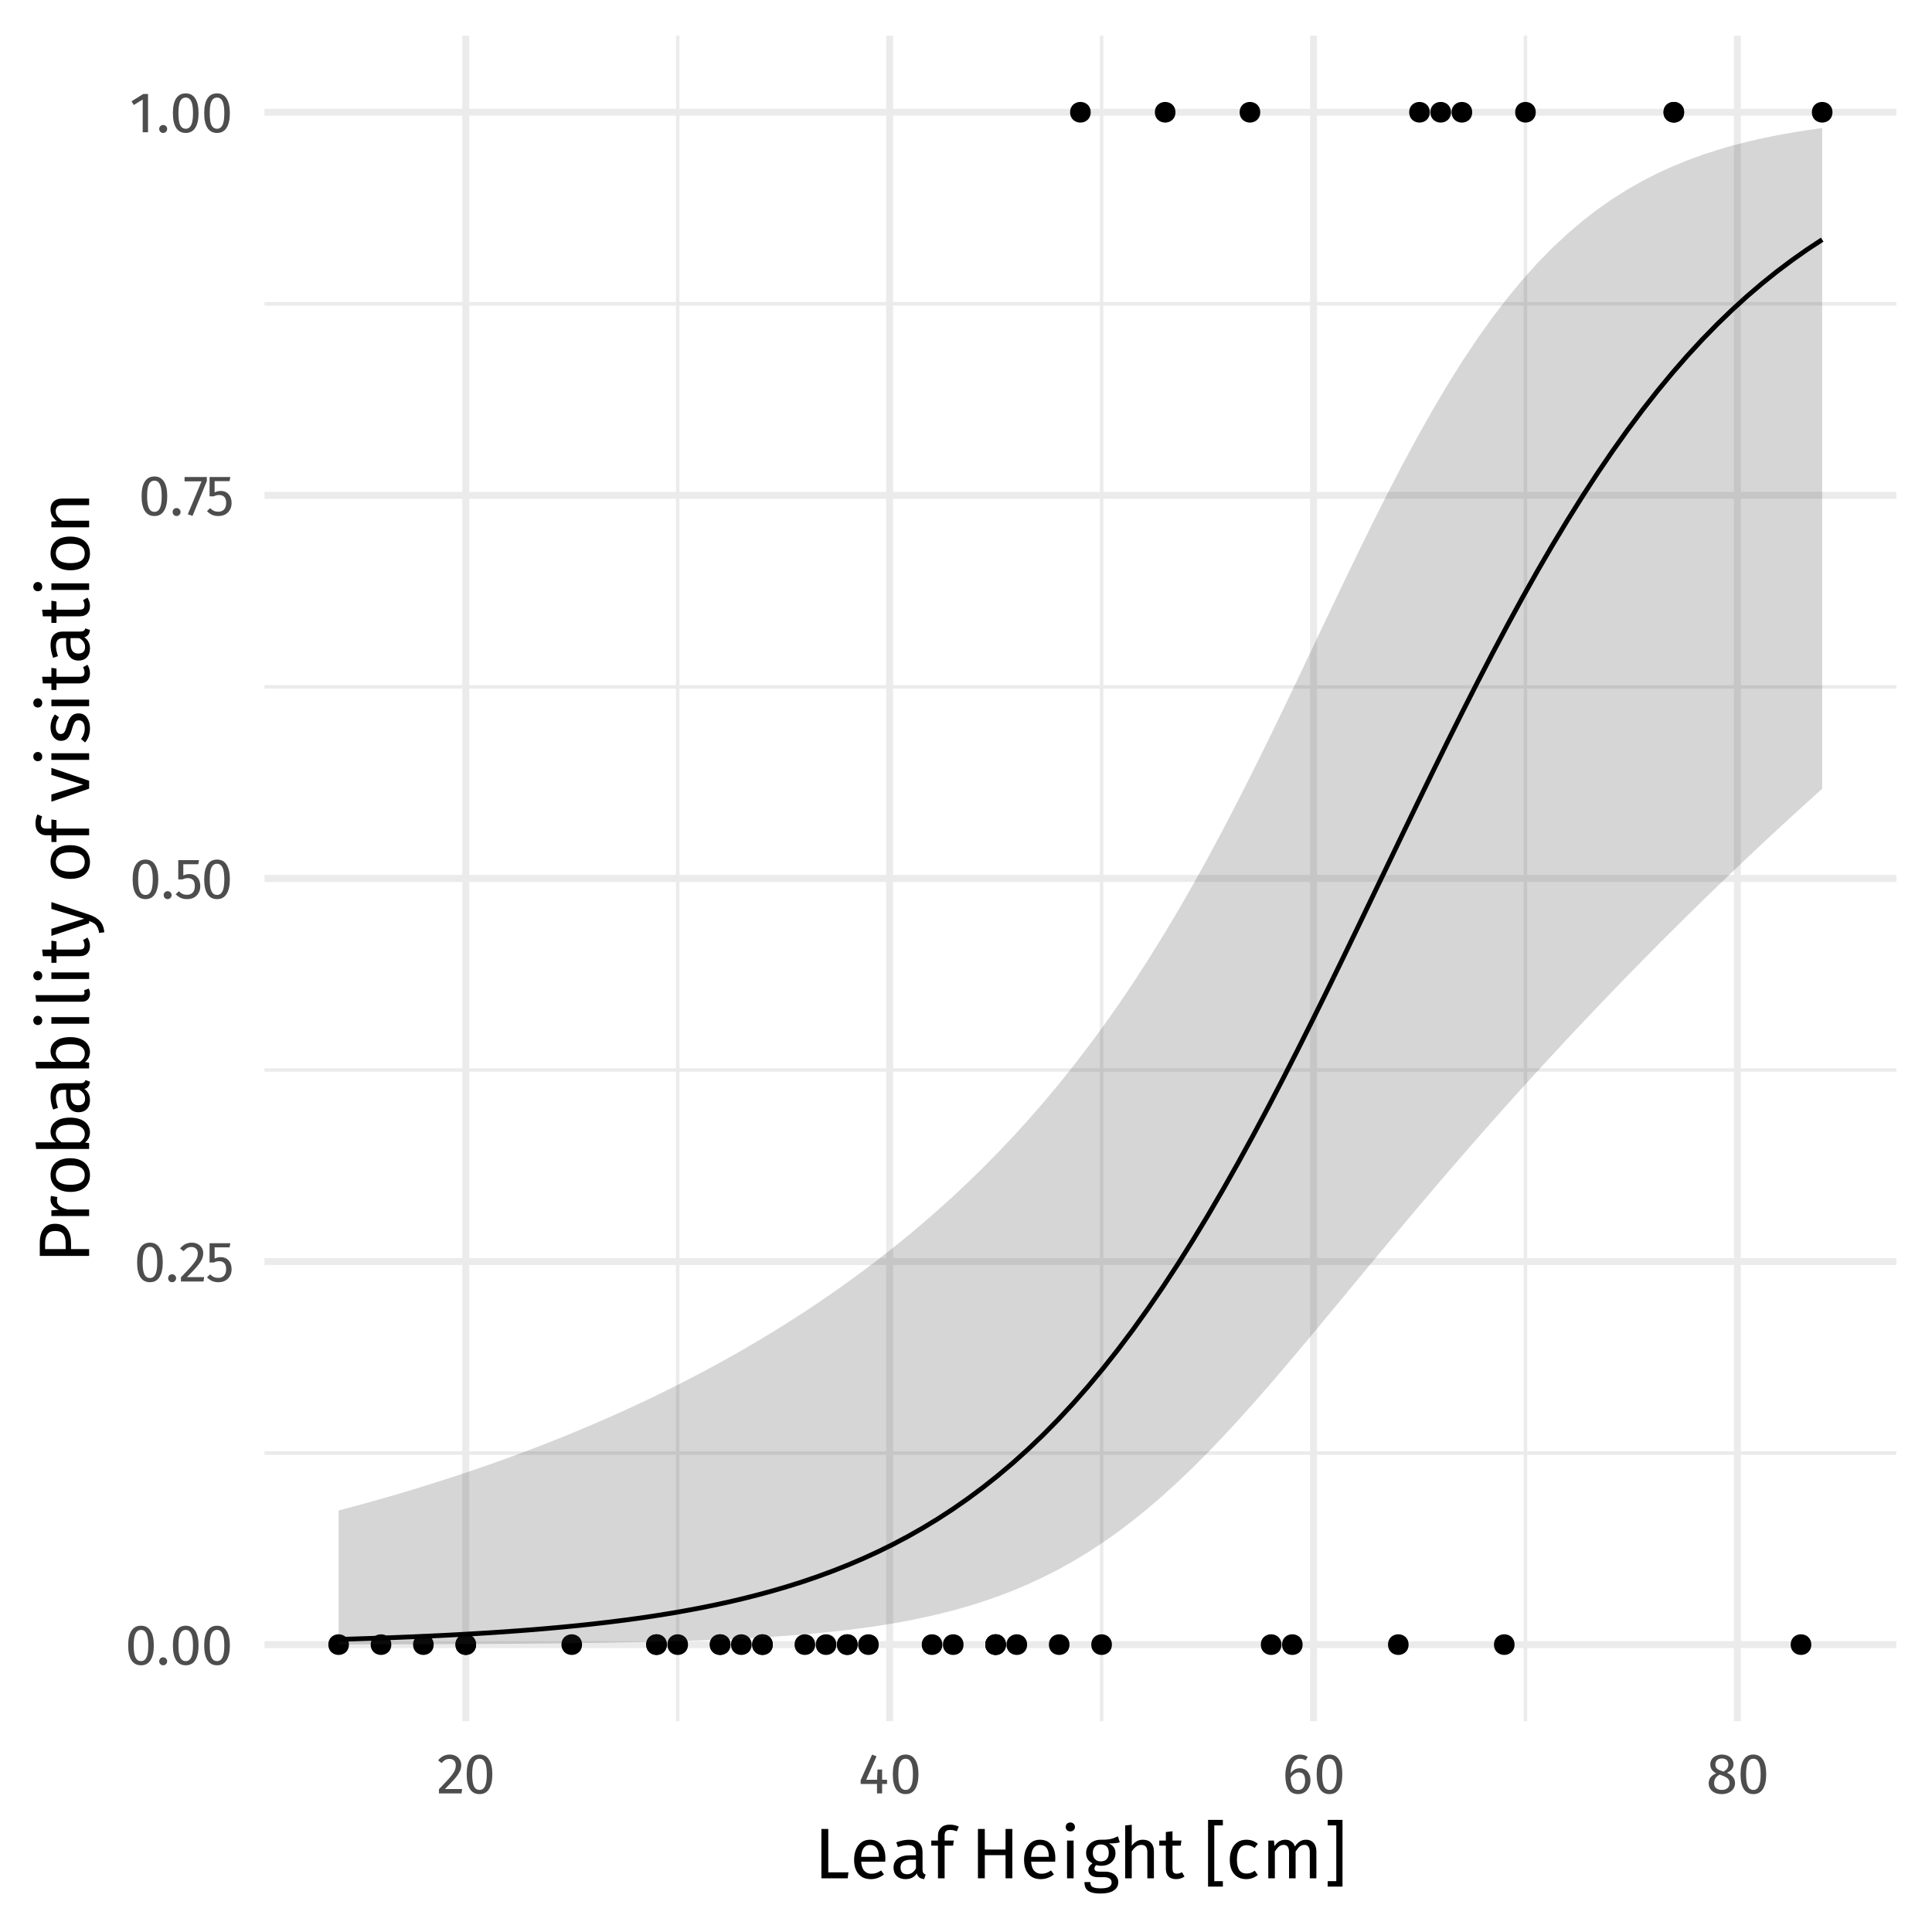 <?xml version="1.0" encoding="UTF-8"?>
<svg xmlns="http://www.w3.org/2000/svg" xmlns:xlink="http://www.w3.org/1999/xlink" width="432pt" height="432pt" viewBox="0 0 432 432" version="1.1">
<defs>
<g>
<symbol overflow="visible" id="glyph0-0">
<path style="stroke:none;" d="M 6.953 -13.438 L 6.953 4.484 L 1.578 4.484 L 1.578 -13.438 Z M 6.25 -12.766 L 2.281 -12.766 L 2.281 3.812 L 6.25 3.812 Z M 4.141 -5.766 C 4.648 -5.766 5.016 -5.629 5.234 -5.359 C 5.453 -5.086 5.562 -4.734 5.562 -4.297 C 5.562 -3.848 5.461 -3.5 5.266 -3.25 C 5.078 -3 4.77 -2.848 4.344 -2.797 L 4.344 -2.219 C 4.344 -2.125 4.312 -2.047 4.25 -1.984 C 4.188 -1.93 4.113 -1.906 4.031 -1.906 C 3.945 -1.906 3.875 -1.93 3.812 -1.984 C 3.75 -2.047 3.719 -2.125 3.719 -2.219 L 3.719 -3.281 C 4.164 -3.312 4.469 -3.395 4.625 -3.531 C 4.789 -3.676 4.875 -3.926 4.875 -4.281 C 4.875 -4.562 4.816 -4.773 4.703 -4.922 C 4.598 -5.078 4.395 -5.156 4.094 -5.156 C 3.844 -5.156 3.617 -5.109 3.422 -5.016 C 3.359 -4.992 3.305 -4.984 3.266 -4.984 C 3.172 -4.984 3.094 -5.008 3.031 -5.062 C 2.977 -5.113 2.953 -5.18 2.953 -5.266 C 2.953 -5.43 3.078 -5.555 3.328 -5.641 C 3.586 -5.723 3.859 -5.766 4.141 -5.766 Z M 4.031 -1.531 C 4.156 -1.531 4.258 -1.488 4.344 -1.406 C 4.438 -1.32 4.484 -1.219 4.484 -1.094 C 4.484 -0.957 4.438 -0.844 4.344 -0.75 C 4.258 -0.656 4.156 -0.609 4.031 -0.609 C 3.906 -0.609 3.797 -0.656 3.703 -0.75 C 3.617 -0.844 3.578 -0.957 3.578 -1.094 C 3.578 -1.219 3.617 -1.32 3.703 -1.406 C 3.797 -1.488 3.906 -1.531 4.031 -1.531 Z M 4.031 -1.531 "/>
</symbol>
<symbol overflow="visible" id="glyph0-1">
<path style="stroke:none;" d="M 3.578 -8.688 C 4.516 -8.688 5.223 -8.305 5.703 -7.547 C 6.191 -6.797 6.438 -5.707 6.438 -4.281 C 6.438 -2.844 6.191 -1.742 5.703 -0.984 C 5.223 -0.223 4.516 0.156 3.578 0.156 C 2.629 0.156 1.91 -0.223 1.422 -0.984 C 0.941 -1.742 0.703 -2.844 0.703 -4.281 C 0.703 -5.707 0.941 -6.797 1.422 -7.547 C 1.91 -8.305 2.629 -8.688 3.578 -8.688 Z M 3.578 -7.75 C 3.016 -7.75 2.598 -7.473 2.328 -6.922 C 2.066 -6.379 1.938 -5.5 1.938 -4.281 C 1.938 -3.051 2.066 -2.16 2.328 -1.609 C 2.598 -1.055 3.016 -0.781 3.578 -0.781 C 4.117 -0.781 4.523 -1.055 4.797 -1.609 C 5.066 -2.16 5.203 -3.051 5.203 -4.281 C 5.203 -5.5 5.066 -6.379 4.797 -6.922 C 4.523 -7.473 4.117 -7.75 3.578 -7.75 Z M 3.578 -7.75 "/>
</symbol>
<symbol overflow="visible" id="glyph0-2">
<path style="stroke:none;" d="M 1.516 -1.625 C 1.773 -1.625 1.988 -1.535 2.156 -1.359 C 2.332 -1.191 2.422 -0.988 2.422 -0.75 C 2.422 -0.5 2.332 -0.285 2.156 -0.109 C 1.988 0.066 1.773 0.156 1.516 0.156 C 1.273 0.156 1.066 0.066 0.891 -0.109 C 0.723 -0.285 0.641 -0.5 0.641 -0.75 C 0.641 -0.988 0.723 -1.191 0.891 -1.359 C 1.066 -1.535 1.273 -1.625 1.516 -1.625 Z M 1.516 -1.625 "/>
</symbol>
<symbol overflow="visible" id="glyph0-3">
<path style="stroke:none;" d="M 2.922 -8.688 C 3.43 -8.688 3.879 -8.582 4.266 -8.375 C 4.648 -8.176 4.945 -7.898 5.156 -7.547 C 5.375 -7.191 5.484 -6.789 5.484 -6.344 C 5.484 -5.82 5.363 -5.32 5.125 -4.844 C 4.895 -4.375 4.535 -3.859 4.047 -3.297 C 3.566 -2.742 2.832 -1.973 1.844 -0.984 L 5.688 -0.984 L 5.547 0 L 0.5 0 L 0.5 -0.938 C 1.645 -2.125 2.453 -2.988 2.922 -3.531 C 3.398 -4.082 3.742 -4.562 3.953 -4.969 C 4.16 -5.383 4.266 -5.828 4.266 -6.297 C 4.266 -6.742 4.133 -7.094 3.875 -7.344 C 3.625 -7.594 3.285 -7.719 2.859 -7.719 C 2.504 -7.719 2.191 -7.645 1.922 -7.5 C 1.66 -7.352 1.383 -7.113 1.094 -6.781 L 0.312 -7.391 C 0.664 -7.828 1.055 -8.148 1.484 -8.359 C 1.91 -8.578 2.391 -8.688 2.922 -8.688 Z M 2.922 -8.688 "/>
</symbol>
<symbol overflow="visible" id="glyph0-4">
<path style="stroke:none;" d="M 5.375 -7.641 L 2.031 -7.641 L 2.031 -5.125 C 2.469 -5.344 2.926 -5.453 3.406 -5.453 C 4.133 -5.453 4.719 -5.207 5.156 -4.719 C 5.602 -4.238 5.828 -3.578 5.828 -2.734 C 5.828 -2.172 5.703 -1.672 5.453 -1.234 C 5.211 -0.797 4.867 -0.453 4.422 -0.203 C 3.973 0.035 3.453 0.156 2.859 0.156 C 2.336 0.156 1.875 0.066 1.469 -0.109 C 1.062 -0.297 0.68 -0.57 0.328 -0.938 L 1.031 -1.609 C 1.301 -1.336 1.578 -1.133 1.859 -1 C 2.148 -0.875 2.484 -0.812 2.859 -0.812 C 3.398 -0.812 3.828 -0.977 4.141 -1.312 C 4.453 -1.656 4.609 -2.141 4.609 -2.766 C 4.609 -3.391 4.469 -3.844 4.188 -4.125 C 3.906 -4.406 3.523 -4.547 3.047 -4.547 C 2.828 -4.547 2.625 -4.52 2.438 -4.469 C 2.25 -4.426 2.047 -4.352 1.828 -4.25 L 0.906 -4.25 L 0.906 -8.562 L 5.547 -8.562 Z M 5.375 -7.641 "/>
</symbol>
<symbol overflow="visible" id="glyph0-5">
<path style="stroke:none;" d="M 5.297 -8.562 L 5.297 -7.672 L 2.094 0.125 L 1.031 -0.234 L 4.109 -7.594 L 0.312 -7.594 L 0.312 -8.562 Z M 5.297 -8.562 "/>
</symbol>
<symbol overflow="visible" id="glyph0-6">
<path style="stroke:none;" d="M 4.141 -8.562 L 4.141 0 L 2.953 0 L 2.953 -7.312 L 0.953 -6.094 L 0.453 -6.922 L 3.094 -8.562 Z M 4.141 -8.562 "/>
</symbol>
<symbol overflow="visible" id="glyph0-7">
<path style="stroke:none;" d="M 6.422 -3.047 L 6.422 -2.109 L 5.312 -2.109 L 5.312 0 L 4.172 0 L 4.172 -2.109 L 0.516 -2.109 L 0.516 -2.953 L 3.078 -8.688 L 4.062 -8.281 L 1.75 -3.047 L 4.188 -3.047 L 4.281 -5.344 L 5.312 -5.344 L 5.312 -3.047 Z M 6.422 -3.047 "/>
</symbol>
<symbol overflow="visible" id="glyph0-8">
<path style="stroke:none;" d="M 3.938 -5.625 C 4.375 -5.625 4.77 -5.52 5.125 -5.312 C 5.488 -5.113 5.773 -4.805 5.984 -4.391 C 6.203 -3.984 6.312 -3.488 6.312 -2.906 C 6.312 -2.301 6.188 -1.766 5.938 -1.297 C 5.695 -0.828 5.367 -0.469 4.953 -0.219 C 4.547 0.031 4.086 0.156 3.578 0.156 C 2.578 0.156 1.848 -0.211 1.391 -0.953 C 0.93 -1.691 0.703 -2.711 0.703 -4.016 C 0.703 -4.941 0.832 -5.758 1.094 -6.469 C 1.352 -7.176 1.723 -7.723 2.203 -8.109 C 2.691 -8.492 3.27 -8.688 3.938 -8.688 C 4.582 -8.688 5.172 -8.516 5.703 -8.172 L 5.25 -7.391 C 4.844 -7.629 4.398 -7.75 3.922 -7.75 C 3.305 -7.75 2.82 -7.453 2.469 -6.859 C 2.113 -6.273 1.914 -5.488 1.875 -4.5 C 2.406 -5.25 3.094 -5.625 3.938 -5.625 Z M 3.578 -0.781 C 4.078 -0.781 4.457 -0.969 4.719 -1.344 C 4.988 -1.719 5.125 -2.223 5.125 -2.859 C 5.125 -4.086 4.66 -4.703 3.734 -4.703 C 3.359 -4.703 3.016 -4.594 2.703 -4.375 C 2.391 -4.164 2.117 -3.879 1.891 -3.516 C 1.922 -2.578 2.066 -1.883 2.328 -1.438 C 2.598 -1 3.016 -0.781 3.578 -0.781 Z M 3.578 -0.781 "/>
</symbol>
<symbol overflow="visible" id="glyph0-9">
<path style="stroke:none;" d="M 4.672 -4.594 C 5.867 -4.102 6.469 -3.336 6.469 -2.297 C 6.469 -1.828 6.344 -1.406 6.094 -1.031 C 5.844 -0.656 5.488 -0.363 5.031 -0.156 C 4.582 0.051 4.07 0.156 3.5 0.156 C 2.926 0.156 2.414 0.055 1.969 -0.141 C 1.531 -0.348 1.188 -0.633 0.938 -1 C 0.695 -1.375 0.578 -1.797 0.578 -2.266 C 0.578 -2.797 0.719 -3.238 1 -3.594 C 1.289 -3.957 1.711 -4.254 2.266 -4.484 C 1.816 -4.723 1.484 -5.004 1.266 -5.328 C 1.047 -5.66 0.938 -6.047 0.938 -6.484 C 0.938 -6.941 1.055 -7.336 1.297 -7.672 C 1.535 -8.004 1.852 -8.254 2.25 -8.422 C 2.656 -8.598 3.082 -8.688 3.531 -8.688 C 3.977 -8.688 4.398 -8.602 4.797 -8.438 C 5.191 -8.281 5.508 -8.035 5.75 -7.703 C 6 -7.379 6.125 -6.988 6.125 -6.531 C 6.125 -6.102 6.004 -5.734 5.766 -5.422 C 5.523 -5.117 5.16 -4.844 4.672 -4.594 Z M 3.531 -7.812 C 3.082 -7.812 2.727 -7.691 2.469 -7.453 C 2.207 -7.223 2.078 -6.895 2.078 -6.469 C 2.078 -6.062 2.203 -5.75 2.453 -5.531 C 2.711 -5.32 3.117 -5.129 3.672 -4.953 L 3.891 -4.875 C 4.273 -5.094 4.551 -5.328 4.719 -5.578 C 4.895 -5.828 4.984 -6.129 4.984 -6.484 C 4.984 -6.891 4.852 -7.211 4.594 -7.453 C 4.344 -7.691 3.988 -7.812 3.531 -7.812 Z M 3.516 -0.781 C 4.047 -0.781 4.469 -0.914 4.781 -1.188 C 5.094 -1.457 5.25 -1.82 5.25 -2.281 C 5.25 -2.582 5.188 -2.836 5.062 -3.047 C 4.945 -3.254 4.754 -3.438 4.484 -3.594 C 4.223 -3.758 3.852 -3.922 3.375 -4.078 L 3.062 -4.203 C 2.633 -3.992 2.316 -3.734 2.109 -3.422 C 1.898 -3.109 1.797 -2.723 1.797 -2.266 C 1.797 -1.797 1.945 -1.43 2.25 -1.172 C 2.562 -0.91 2.984 -0.781 3.516 -0.781 Z M 3.516 -0.781 "/>
</symbol>
<symbol overflow="visible" id="glyph1-0">
<path style="stroke:none;" d="M 8.688 -16.797 L 8.688 5.594 L 1.969 5.594 L 1.969 -16.797 Z M 7.828 -15.969 L 2.844 -15.969 L 2.844 4.766 L 7.828 4.766 Z M 5.188 -7.219 C 5.82 -7.219 6.273 -7.047 6.547 -6.703 C 6.816 -6.359 6.953 -5.914 6.953 -5.375 C 6.953 -4.812 6.832 -4.375 6.594 -4.062 C 6.352 -3.75 5.969 -3.555 5.438 -3.484 L 5.438 -2.766 C 5.438 -2.648 5.395 -2.555 5.312 -2.484 C 5.238 -2.422 5.148 -2.391 5.047 -2.391 C 4.93 -2.391 4.832 -2.422 4.75 -2.484 C 4.676 -2.555 4.641 -2.648 4.641 -2.766 L 4.641 -4.109 C 5.203 -4.141 5.582 -4.242 5.781 -4.422 C 5.988 -4.598 6.094 -4.906 6.094 -5.344 C 6.094 -5.695 6.023 -5.969 5.891 -6.156 C 5.754 -6.352 5.5 -6.453 5.125 -6.453 C 4.812 -6.453 4.531 -6.391 4.281 -6.266 C 4.195 -6.234 4.129 -6.219 4.078 -6.219 C 3.961 -6.219 3.867 -6.254 3.797 -6.328 C 3.734 -6.398 3.703 -6.488 3.703 -6.594 C 3.703 -6.789 3.859 -6.941 4.172 -7.047 C 4.484 -7.16 4.82 -7.219 5.188 -7.219 Z M 5.047 -1.922 C 5.203 -1.922 5.332 -1.863 5.438 -1.75 C 5.539 -1.645 5.594 -1.516 5.594 -1.359 C 5.594 -1.191 5.539 -1.051 5.438 -0.938 C 5.332 -0.82 5.203 -0.766 5.047 -0.766 C 4.879 -0.766 4.742 -0.82 4.641 -0.938 C 4.535 -1.051 4.484 -1.191 4.484 -1.359 C 4.484 -1.516 4.535 -1.645 4.641 -1.75 C 4.742 -1.863 4.879 -1.922 5.047 -1.922 Z M 5.047 -1.922 "/>
</symbol>
<symbol overflow="visible" id="glyph1-1">
<path style="stroke:none;" d="M 3.125 -11.031 L 3.125 -1.328 L 7.641 -1.328 L 7.469 0 L 1.594 0 L 1.594 -11.031 Z M 3.125 -11.031 "/>
</symbol>
<symbol overflow="visible" id="glyph1-2">
<path style="stroke:none;" d="M 7.891 -4.469 C 7.891 -4.219 7.879 -3.969 7.859 -3.719 L 2.484 -3.719 C 2.547 -2.781 2.781 -2.094 3.188 -1.656 C 3.594 -1.227 4.113 -1.016 4.75 -1.016 C 5.156 -1.016 5.531 -1.07 5.875 -1.188 C 6.219 -1.301 6.57 -1.488 6.938 -1.75 L 7.578 -0.859 C 6.68 -0.16 5.703 0.188 4.641 0.188 C 3.461 0.188 2.547 -0.191 1.891 -0.953 C 1.234 -1.723 0.906 -2.781 0.906 -4.125 C 0.906 -5 1.047 -5.773 1.328 -6.453 C 1.617 -7.129 2.023 -7.66 2.547 -8.047 C 3.078 -8.43 3.703 -8.625 4.422 -8.625 C 5.535 -8.625 6.391 -8.254 6.984 -7.516 C 7.586 -6.785 7.891 -5.77 7.891 -4.469 Z M 6.438 -4.891 C 6.438 -5.723 6.27 -6.359 5.938 -6.797 C 5.602 -7.234 5.109 -7.453 4.453 -7.453 C 3.242 -7.453 2.586 -6.566 2.484 -4.797 L 6.438 -4.797 Z M 6.438 -4.891 "/>
</symbol>
<symbol overflow="visible" id="glyph1-3">
<path style="stroke:none;" d="M 7.203 -1.969 C 7.203 -1.625 7.258 -1.367 7.375 -1.203 C 7.488 -1.035 7.664 -0.91 7.906 -0.828 L 7.562 0.188 C 7.125 0.133 6.77 0.016 6.5 -0.172 C 6.238 -0.367 6.047 -0.672 5.922 -1.078 C 5.359 -0.234 4.52 0.188 3.406 0.188 C 2.57 0.188 1.914 -0.047 1.438 -0.516 C 0.957 -0.984 0.719 -1.598 0.719 -2.359 C 0.719 -3.254 1.039 -3.941 1.688 -4.422 C 2.332 -4.898 3.25 -5.141 4.438 -5.141 L 5.734 -5.141 L 5.734 -5.766 C 5.734 -6.359 5.586 -6.781 5.297 -7.031 C 5.004 -7.289 4.562 -7.422 3.969 -7.422 C 3.352 -7.422 2.598 -7.27 1.703 -6.969 L 1.328 -8.047 C 2.367 -8.43 3.336 -8.625 4.234 -8.625 C 5.234 -8.625 5.977 -8.379 6.469 -7.891 C 6.957 -7.41 7.203 -6.723 7.203 -5.828 Z M 3.75 -0.906 C 4.594 -0.906 5.254 -1.344 5.734 -2.219 L 5.734 -4.156 L 4.625 -4.156 C 3.062 -4.156 2.281 -3.582 2.281 -2.438 C 2.281 -1.938 2.406 -1.555 2.656 -1.297 C 2.906 -1.035 3.27 -0.906 3.75 -0.906 Z M 3.75 -0.906 "/>
</symbol>
<symbol overflow="visible" id="glyph1-4">
<path style="stroke:none;" d="M 4.391 -10.812 C 3.941 -10.812 3.617 -10.711 3.422 -10.516 C 3.234 -10.316 3.141 -10.008 3.141 -9.594 L 3.141 -8.438 L 5.188 -8.438 L 5.031 -7.297 L 3.141 -7.297 L 3.141 0 L 1.656 0 L 1.656 -7.297 L 0.156 -7.297 L 0.156 -8.438 L 1.656 -8.438 L 1.656 -9.578 C 1.656 -10.305 1.891 -10.891 2.359 -11.328 C 2.828 -11.773 3.473 -12 4.297 -12 C 4.68 -12 5.023 -11.961 5.328 -11.891 C 5.641 -11.828 5.969 -11.719 6.312 -11.562 L 5.859 -10.5 C 5.379 -10.707 4.891 -10.812 4.391 -10.812 Z M 4.391 -10.812 "/>
</symbol>
<symbol overflow="visible" id="glyph1-5">
<path style="stroke:none;" d=""/>
</symbol>
<symbol overflow="visible" id="glyph1-6">
<path style="stroke:none;" d="M 7.766 0 L 7.766 -5.172 L 3.125 -5.172 L 3.125 0 L 1.594 0 L 1.594 -11.031 L 3.125 -11.031 L 3.125 -6.422 L 7.766 -6.422 L 7.766 -11.031 L 9.281 -11.031 L 9.281 0 Z M 7.766 0 "/>
</symbol>
<symbol overflow="visible" id="glyph1-7">
<path style="stroke:none;" d="M 2.984 -8.438 L 2.984 0 L 1.516 0 L 1.516 -8.438 Z M 2.25 -12.484 C 2.551 -12.484 2.797 -12.383 2.984 -12.188 C 3.18 -12 3.281 -11.758 3.281 -11.469 C 3.281 -11.188 3.18 -10.953 2.984 -10.766 C 2.797 -10.578 2.551 -10.484 2.25 -10.484 C 1.945 -10.484 1.695 -10.578 1.5 -10.766 C 1.312 -10.953 1.219 -11.188 1.219 -11.469 C 1.219 -11.758 1.312 -12 1.5 -12.188 C 1.695 -12.383 1.945 -12.484 2.25 -12.484 Z M 2.25 -12.484 "/>
</symbol>
<symbol overflow="visible" id="glyph1-8">
<path style="stroke:none;" d="M 8.312 -8.047 C 8 -7.941 7.648 -7.875 7.266 -7.844 C 6.879 -7.812 6.41 -7.797 5.859 -7.797 C 6.848 -7.348 7.344 -6.633 7.344 -5.656 C 7.344 -4.82 7.051 -4.133 6.469 -3.594 C 5.895 -3.062 5.113 -2.797 4.125 -2.797 C 3.738 -2.797 3.383 -2.848 3.062 -2.953 C 2.926 -2.867 2.82 -2.754 2.75 -2.609 C 2.676 -2.473 2.641 -2.328 2.641 -2.172 C 2.641 -1.711 3.008 -1.484 3.75 -1.484 L 5.094 -1.484 C 5.656 -1.484 6.156 -1.379 6.594 -1.172 C 7.031 -0.973 7.367 -0.695 7.609 -0.344 C 7.848 0 7.969 0.395 7.969 0.844 C 7.969 1.664 7.629 2.297 6.953 2.734 C 6.285 3.18 5.305 3.406 4.016 3.406 C 3.109 3.406 2.391 3.312 1.859 3.125 C 1.336 2.938 0.961 2.656 0.734 2.281 C 0.516 1.914 0.406 1.438 0.406 0.844 L 1.734 0.844 C 1.734 1.188 1.797 1.457 1.922 1.656 C 2.047 1.852 2.273 2 2.609 2.094 C 2.941 2.195 3.41 2.25 4.016 2.25 C 4.898 2.25 5.531 2.141 5.906 1.922 C 6.289 1.703 6.484 1.375 6.484 0.938 C 6.484 0.551 6.332 0.254 6.031 0.047 C 5.727 -0.148 5.312 -0.25 4.781 -0.25 L 3.453 -0.25 C 2.742 -0.25 2.203 -0.398 1.828 -0.703 C 1.461 -1.016 1.281 -1.398 1.281 -1.859 C 1.281 -2.129 1.359 -2.395 1.516 -2.656 C 1.68 -2.914 1.91 -3.145 2.203 -3.344 C 1.711 -3.602 1.352 -3.922 1.125 -4.297 C 0.895 -4.672 0.781 -5.133 0.781 -5.688 C 0.781 -6.25 0.922 -6.754 1.203 -7.203 C 1.484 -7.648 1.875 -8 2.375 -8.25 C 2.875 -8.5 3.426 -8.625 4.031 -8.625 C 4.695 -8.613 5.254 -8.633 5.703 -8.688 C 6.148 -8.75 6.52 -8.832 6.812 -8.938 C 7.102 -9.039 7.461 -9.188 7.891 -9.375 Z M 4.031 -7.562 C 3.477 -7.562 3.047 -7.391 2.734 -7.047 C 2.43 -6.703 2.281 -6.25 2.281 -5.688 C 2.281 -5.102 2.438 -4.641 2.75 -4.297 C 3.062 -3.953 3.5 -3.781 4.062 -3.781 C 4.633 -3.781 5.07 -3.945 5.375 -4.281 C 5.688 -4.613 5.844 -5.086 5.844 -5.703 C 5.844 -6.941 5.238 -7.562 4.031 -7.562 Z M 4.031 -7.562 "/>
</symbol>
<symbol overflow="visible" id="glyph1-9">
<path style="stroke:none;" d="M 5.484 -8.625 C 6.254 -8.625 6.852 -8.395 7.281 -7.938 C 7.719 -7.477 7.938 -6.848 7.938 -6.047 L 7.938 0 L 6.469 0 L 6.469 -5.844 C 6.469 -6.438 6.352 -6.852 6.125 -7.094 C 5.895 -7.344 5.562 -7.469 5.125 -7.469 C 4.688 -7.469 4.297 -7.336 3.953 -7.078 C 3.609 -6.828 3.285 -6.469 2.984 -6 L 2.984 0 L 1.516 0 L 1.516 -11.812 L 2.984 -11.969 L 2.984 -7.266 C 3.648 -8.172 4.484 -8.625 5.484 -8.625 Z M 5.484 -8.625 "/>
</symbol>
<symbol overflow="visible" id="glyph1-10">
<path style="stroke:none;" d="M 5.781 -0.391 C 5.219 -0.004 4.586 0.188 3.891 0.188 C 3.172 0.188 2.609 -0.016 2.203 -0.422 C 1.805 -0.836 1.609 -1.43 1.609 -2.203 L 1.609 -7.297 L 0.141 -7.297 L 0.141 -8.438 L 1.609 -8.438 L 1.609 -10.344 L 3.094 -10.516 L 3.094 -8.438 L 5.094 -8.438 L 4.922 -7.297 L 3.094 -7.297 L 3.094 -2.266 C 3.094 -1.828 3.164 -1.508 3.312 -1.312 C 3.469 -1.125 3.727 -1.031 4.094 -1.031 C 4.426 -1.031 4.801 -1.141 5.219 -1.359 Z M 5.781 -0.391 "/>
</symbol>
<symbol overflow="visible" id="glyph1-11">
<path style="stroke:none;" d="M 4.359 -13.062 L 4.359 -11.828 L 2.438 -11.828 L 2.438 0.641 L 4.359 0.641 L 4.359 1.859 L 1.047 1.859 L 1.047 -13.062 Z M 4.359 -13.062 "/>
</symbol>
<symbol overflow="visible" id="glyph1-12">
<path style="stroke:none;" d="M 4.594 -8.625 C 5.094 -8.625 5.551 -8.551 5.969 -8.406 C 6.383 -8.258 6.785 -8.031 7.172 -7.719 L 6.469 -6.781 C 6.164 -7 5.875 -7.156 5.594 -7.25 C 5.312 -7.352 5 -7.406 4.656 -7.406 C 3.969 -7.406 3.438 -7.133 3.062 -6.594 C 2.688 -6.051 2.5 -5.242 2.5 -4.172 C 2.5 -3.109 2.68 -2.32 3.047 -1.812 C 3.422 -1.312 3.957 -1.062 4.656 -1.062 C 4.988 -1.062 5.289 -1.109 5.562 -1.203 C 5.844 -1.305 6.156 -1.473 6.5 -1.703 L 7.172 -0.734 C 6.398 -0.117 5.539 0.188 4.594 0.188 C 3.445 0.188 2.547 -0.191 1.891 -0.953 C 1.234 -1.723 0.906 -2.785 0.906 -4.141 C 0.906 -5.035 1.055 -5.816 1.359 -6.484 C 1.66 -7.16 2.082 -7.688 2.625 -8.062 C 3.176 -8.438 3.832 -8.625 4.594 -8.625 Z M 4.594 -8.625 "/>
</symbol>
<symbol overflow="visible" id="glyph1-13">
<path style="stroke:none;" d="M 9.984 -8.625 C 10.68 -8.625 11.234 -8.391 11.641 -7.922 C 12.055 -7.461 12.266 -6.836 12.266 -6.047 L 12.266 0 L 10.797 0 L 10.797 -5.844 C 10.797 -6.926 10.398 -7.469 9.609 -7.469 C 9.191 -7.469 8.836 -7.348 8.547 -7.109 C 8.266 -6.867 7.957 -6.492 7.625 -5.984 L 7.625 0 L 6.156 0 L 6.156 -5.844 C 6.156 -6.926 5.758 -7.469 4.969 -7.469 C 4.551 -7.469 4.195 -7.344 3.906 -7.094 C 3.613 -6.852 3.305 -6.484 2.984 -5.984 L 2.984 0 L 1.516 0 L 1.516 -8.438 L 2.781 -8.438 L 2.906 -7.203 C 3.539 -8.148 4.352 -8.625 5.344 -8.625 C 5.863 -8.625 6.305 -8.488 6.672 -8.219 C 7.047 -7.957 7.312 -7.586 7.469 -7.109 C 7.801 -7.598 8.164 -7.973 8.562 -8.234 C 8.969 -8.492 9.441 -8.625 9.984 -8.625 Z M 9.984 -8.625 "/>
</symbol>
<symbol overflow="visible" id="glyph1-14">
<path style="stroke:none;" d="M 4.109 -13.062 L 4.109 1.859 L 0.797 1.859 L 0.797 0.641 L 2.719 0.641 L 2.719 -11.828 L 0.797 -11.828 L 0.797 -13.062 Z M 4.109 -13.062 "/>
</symbol>
<symbol overflow="visible" id="glyph2-0">
<path style="stroke:none;" d="M -16.797 -8.688 L 5.594 -8.688 L 5.594 -1.969 L -16.797 -1.969 Z M -15.969 -7.828 L -15.969 -2.844 L 4.766 -2.844 L 4.766 -7.828 Z M -7.219 -5.188 C -7.219 -5.82 -7.047 -6.273 -6.703 -6.547 C -6.359 -6.816 -5.914 -6.953 -5.375 -6.953 C -4.812 -6.953 -4.375 -6.832 -4.062 -6.594 C -3.75 -6.352 -3.555 -5.969 -3.484 -5.438 L -2.766 -5.438 C -2.648 -5.438 -2.555 -5.395 -2.484 -5.312 C -2.422 -5.238 -2.391 -5.148 -2.391 -5.047 C -2.391 -4.93 -2.422 -4.832 -2.484 -4.75 C -2.555 -4.676 -2.648 -4.641 -2.766 -4.641 L -4.109 -4.641 C -4.141 -5.203 -4.242 -5.582 -4.422 -5.781 C -4.598 -5.988 -4.906 -6.094 -5.344 -6.094 C -5.695 -6.094 -5.969 -6.023 -6.156 -5.891 C -6.352 -5.754 -6.453 -5.5 -6.453 -5.125 C -6.453 -4.812 -6.391 -4.531 -6.266 -4.281 C -6.234 -4.195 -6.219 -4.129 -6.219 -4.078 C -6.219 -3.961 -6.254 -3.867 -6.328 -3.797 C -6.398 -3.734 -6.488 -3.703 -6.594 -3.703 C -6.789 -3.703 -6.941 -3.859 -7.047 -4.172 C -7.16 -4.484 -7.219 -4.82 -7.219 -5.188 Z M -1.922 -5.047 C -1.922 -5.203 -1.863 -5.332 -1.75 -5.438 C -1.645 -5.539 -1.516 -5.594 -1.359 -5.594 C -1.191 -5.594 -1.051 -5.539 -0.938 -5.438 C -0.82 -5.332 -0.766 -5.203 -0.766 -5.047 C -0.766 -4.879 -0.82 -4.742 -0.938 -4.641 C -1.051 -4.535 -1.191 -4.484 -1.359 -4.484 C -1.516 -4.484 -1.645 -4.535 -1.75 -4.641 C -1.863 -4.742 -1.922 -4.879 -1.922 -5.047 Z M -1.922 -5.047 "/>
</symbol>
<symbol overflow="visible" id="glyph2-1">
<path style="stroke:none;" d="M -11.031 -4.5 C -11.031 -5.863 -10.742 -6.914 -10.172 -7.656 C -9.598 -8.406 -8.742 -8.781 -7.609 -8.781 C -6.41 -8.781 -5.516 -8.391 -4.922 -7.609 C -4.336 -6.836 -4.047 -5.805 -4.047 -4.516 L -4.047 -3.125 L 0 -3.125 L 0 -1.594 L -11.031 -1.594 Z M -5.25 -4.453 C -5.25 -5.336 -5.414 -6.008 -5.75 -6.469 C -6.094 -6.938 -6.707 -7.172 -7.594 -7.172 C -8.383 -7.172 -8.957 -6.938 -9.312 -6.469 C -9.664 -6.008 -9.844 -5.348 -9.844 -4.484 L -9.844 -3.125 L -5.25 -3.125 Z M -5.25 -4.453 "/>
</symbol>
<symbol overflow="visible" id="glyph2-2">
<path style="stroke:none;" d="M -8.625 -5.188 C -8.625 -5.477 -8.594 -5.754 -8.531 -6.016 L -7.094 -5.75 C -7.156 -5.488 -7.188 -5.242 -7.188 -5.016 C -7.188 -4.484 -6.992 -4.055 -6.609 -3.734 C -6.223 -3.422 -5.625 -3.172 -4.812 -2.984 L 0 -2.984 L 0 -1.516 L -8.438 -1.516 L -8.438 -2.781 L -6.719 -2.922 C -7.344 -3.148 -7.816 -3.457 -8.141 -3.844 C -8.461 -4.227 -8.625 -4.676 -8.625 -5.188 Z M -8.625 -5.188 "/>
</symbol>
<symbol overflow="visible" id="glyph2-3">
<path style="stroke:none;" d="M -8.625 -4.688 C -8.625 -5.875 -8.227 -6.797 -7.438 -7.453 C -6.645 -8.109 -5.57 -8.438 -4.219 -8.438 C -3.344 -8.438 -2.57 -8.285 -1.906 -7.984 C -1.238 -7.68 -0.723 -7.25 -0.359 -6.688 C 0.004 -6.125 0.188 -5.453 0.188 -4.672 C 0.188 -3.484 -0.203 -2.555 -0.984 -1.891 C -1.773 -1.234 -2.848 -0.906 -4.203 -0.906 C -5.078 -0.906 -5.848 -1.055 -6.516 -1.359 C -7.18 -1.66 -7.695 -2.094 -8.062 -2.656 C -8.438 -3.219 -8.625 -3.895 -8.625 -4.688 Z M -7.438 -4.688 C -7.438 -3.227 -6.359 -2.5 -4.203 -2.5 C -2.055 -2.5 -0.984 -3.223 -0.984 -4.672 C -0.984 -6.117 -2.062 -6.844 -4.219 -6.844 C -6.363 -6.844 -7.438 -6.125 -7.438 -4.688 Z M -7.438 -4.688 "/>
</symbol>
<symbol overflow="visible" id="glyph2-4">
<path style="stroke:none;" d="M -8.625 -5.375 C -8.625 -6.332 -8.234 -7.094 -7.453 -7.656 C -6.68 -8.227 -5.602 -8.516 -4.219 -8.516 C -3.344 -8.516 -2.57 -8.379 -1.906 -8.109 C -1.238 -7.848 -0.723 -7.461 -0.359 -6.953 C 0.004 -6.453 0.188 -5.867 0.188 -5.203 C 0.188 -4.316 -0.18 -3.566 -0.922 -2.953 L 0 -2.812 L 0 -1.516 L -11.828 -1.516 L -12 -2.984 L -7.375 -2.984 C -8.207 -3.598 -8.625 -4.395 -8.625 -5.375 Z M -0.969 -4.844 C -0.969 -5.5 -1.234 -6.008 -1.766 -6.375 C -2.297 -6.738 -3.113 -6.922 -4.219 -6.922 C -5.363 -6.922 -6.188 -6.75 -6.688 -6.406 C -7.195 -6.07 -7.453 -5.586 -7.453 -4.953 C -7.453 -4.211 -7.016 -3.555 -6.141 -2.984 L -2.109 -2.984 C -1.754 -3.211 -1.473 -3.488 -1.266 -3.812 C -1.066 -4.133 -0.969 -4.477 -0.969 -4.844 Z M -0.969 -4.844 "/>
</symbol>
<symbol overflow="visible" id="glyph2-5">
<path style="stroke:none;" d="M -1.969 -7.203 C -1.625 -7.203 -1.367 -7.258 -1.203 -7.375 C -1.035 -7.488 -0.91 -7.664 -0.828 -7.906 L 0.188 -7.562 C 0.133 -7.125 0.016 -6.77 -0.172 -6.5 C -0.367 -6.238 -0.672 -6.047 -1.078 -5.922 C -0.234 -5.359 0.188 -4.52 0.188 -3.406 C 0.188 -2.57 -0.047 -1.914 -0.516 -1.438 C -0.984 -0.957 -1.598 -0.719 -2.359 -0.719 C -3.254 -0.719 -3.941 -1.039 -4.422 -1.688 C -4.898 -2.332 -5.141 -3.25 -5.141 -4.438 L -5.141 -5.734 L -5.766 -5.734 C -6.359 -5.734 -6.781 -5.586 -7.031 -5.297 C -7.289 -5.004 -7.422 -4.562 -7.422 -3.969 C -7.422 -3.352 -7.27 -2.598 -6.969 -1.703 L -8.047 -1.328 C -8.43 -2.367 -8.625 -3.336 -8.625 -4.234 C -8.625 -5.234 -8.379 -5.977 -7.891 -6.469 C -7.41 -6.957 -6.723 -7.203 -5.828 -7.203 Z M -0.906 -3.75 C -0.906 -4.594 -1.344 -5.254 -2.219 -5.734 L -4.156 -5.734 L -4.156 -4.625 C -4.156 -3.062 -3.582 -2.281 -2.438 -2.281 C -1.938 -2.281 -1.555 -2.406 -1.297 -2.656 C -1.035 -2.906 -0.906 -3.27 -0.906 -3.75 Z M -0.906 -3.75 "/>
</symbol>
<symbol overflow="visible" id="glyph2-6">
<path style="stroke:none;" d="M -8.438 -2.984 L 0 -2.984 L 0 -1.516 L -8.438 -1.516 Z M -12.484 -2.25 C -12.484 -2.551 -12.383 -2.797 -12.188 -2.984 C -12 -3.18 -11.758 -3.281 -11.469 -3.281 C -11.188 -3.281 -10.953 -3.18 -10.766 -2.984 C -10.578 -2.797 -10.484 -2.551 -10.484 -2.25 C -10.484 -1.945 -10.578 -1.695 -10.766 -1.5 C -10.953 -1.312 -11.188 -1.219 -11.469 -1.219 C -11.758 -1.219 -12 -1.312 -12.188 -1.5 C -12.383 -1.695 -12.484 -1.945 -12.484 -2.25 Z M -12.484 -2.25 "/>
</symbol>
<symbol overflow="visible" id="glyph2-7">
<path style="stroke:none;" d="M 0.188 -3.203 C 0.188 -2.66 0.023 -2.227 -0.297 -1.906 C -0.617 -1.594 -1.07 -1.438 -1.656 -1.438 L -11.828 -1.438 L -12 -2.906 L -1.703 -2.906 C -1.461 -2.906 -1.289 -2.945 -1.188 -3.031 C -1.082 -3.113 -1.031 -3.25 -1.031 -3.438 C -1.031 -3.645 -1.062 -3.828 -1.125 -3.984 L -0.094 -4.375 C 0.094 -4.02 0.188 -3.629 0.188 -3.203 Z M 0.188 -3.203 "/>
</symbol>
<symbol overflow="visible" id="glyph2-8">
<path style="stroke:none;" d="M -0.391 -5.781 C -0.004 -5.219 0.188 -4.586 0.188 -3.891 C 0.188 -3.172 -0.016 -2.609 -0.422 -2.203 C -0.836 -1.805 -1.43 -1.609 -2.203 -1.609 L -7.297 -1.609 L -7.297 -0.141 L -8.438 -0.141 L -8.438 -1.609 L -10.344 -1.609 L -10.516 -3.094 L -8.438 -3.094 L -8.438 -5.094 L -7.297 -4.922 L -7.297 -3.094 L -2.266 -3.094 C -1.828 -3.094 -1.508 -3.164 -1.312 -3.312 C -1.125 -3.469 -1.031 -3.727 -1.031 -4.094 C -1.031 -4.426 -1.141 -4.801 -1.359 -5.219 Z M -0.391 -5.781 "/>
</symbol>
<symbol overflow="visible" id="glyph2-9">
<path style="stroke:none;" d="M 0.047 -4.891 C 1.023 -4.566 1.801 -4.109 2.375 -3.516 C 2.945 -2.922 3.289 -2.07 3.406 -0.969 L 2.25 -0.812 C 2.156 -1.363 2.016 -1.805 1.828 -2.141 C 1.648 -2.473 1.422 -2.738 1.141 -2.938 C 0.859 -3.133 0.477 -3.316 0 -3.484 L 0 -2.984 L -8.438 -0.156 L -8.438 -1.734 L -1.078 -3.984 L -8.438 -6.188 L -8.438 -7.719 Z M 0.047 -4.891 "/>
</symbol>
<symbol overflow="visible" id="glyph2-10">
<path style="stroke:none;" d=""/>
</symbol>
<symbol overflow="visible" id="glyph2-11">
<path style="stroke:none;" d="M -10.812 -4.391 C -10.812 -3.941 -10.711 -3.617 -10.516 -3.422 C -10.316 -3.234 -10.008 -3.141 -9.594 -3.141 L -8.438 -3.141 L -8.438 -5.188 L -7.297 -5.031 L -7.297 -3.141 L 0 -3.141 L 0 -1.656 L -7.297 -1.656 L -7.297 -0.156 L -8.438 -0.156 L -8.438 -1.656 L -9.578 -1.656 C -10.305 -1.656 -10.891 -1.891 -11.328 -2.359 C -11.773 -2.828 -12 -3.473 -12 -4.297 C -12 -4.68 -11.961 -5.023 -11.891 -5.328 C -11.828 -5.641 -11.719 -5.969 -11.562 -6.312 L -10.5 -5.859 C -10.707 -5.379 -10.812 -4.891 -10.812 -4.391 Z M -10.812 -4.391 "/>
</symbol>
<symbol overflow="visible" id="glyph2-12">
<path style="stroke:none;" d="M -8.438 -7.719 L 0 -4.844 L 0 -3.078 L -8.438 -0.156 L -8.438 -1.766 L -1.312 -3.969 L -8.438 -6.156 Z M -8.438 -7.719 "/>
</symbol>
<symbol overflow="visible" id="glyph2-13">
<path style="stroke:none;" d="M -8.625 -3.812 C -8.625 -4.383 -8.539 -4.898 -8.375 -5.359 C -8.219 -5.816 -7.977 -6.254 -7.656 -6.672 L -6.734 -6.047 C -6.984 -5.66 -7.164 -5.297 -7.281 -4.953 C -7.395 -4.609 -7.453 -4.242 -7.453 -3.859 C -7.453 -3.379 -7.352 -3 -7.156 -2.719 C -6.957 -2.438 -6.691 -2.297 -6.359 -2.297 C -6.016 -2.297 -5.742 -2.426 -5.547 -2.688 C -5.359 -2.957 -5.172 -3.43 -4.984 -4.109 C -4.754 -5.047 -4.438 -5.742 -4.031 -6.203 C -3.625 -6.672 -3.07 -6.906 -2.375 -6.906 C -1.539 -6.906 -0.906 -6.582 -0.469 -5.938 C -0.031 -5.289 0.188 -4.504 0.188 -3.578 C 0.188 -2.297 -0.176 -1.238 -0.906 -0.406 L -1.812 -1.188 C -1.258 -1.895 -0.984 -2.68 -0.984 -3.547 C -0.984 -4.109 -1.098 -4.551 -1.328 -4.875 C -1.566 -5.195 -1.879 -5.359 -2.266 -5.359 C -2.555 -5.359 -2.789 -5.301 -2.969 -5.188 C -3.145 -5.07 -3.297 -4.867 -3.422 -4.578 C -3.555 -4.285 -3.703 -3.863 -3.859 -3.312 C -4.086 -2.414 -4.398 -1.766 -4.797 -1.359 C -5.191 -0.961 -5.691 -0.766 -6.297 -0.766 C -6.734 -0.766 -7.129 -0.895 -7.484 -1.156 C -7.848 -1.414 -8.129 -1.773 -8.328 -2.234 C -8.523 -2.703 -8.625 -3.227 -8.625 -3.812 Z M -8.625 -3.812 "/>
</symbol>
<symbol overflow="visible" id="glyph2-14">
<path style="stroke:none;" d="M -8.625 -5.484 C -8.625 -6.254 -8.395 -6.852 -7.938 -7.281 C -7.477 -7.719 -6.848 -7.938 -6.047 -7.938 L 0 -7.938 L 0 -6.469 L -5.844 -6.469 C -6.438 -6.469 -6.852 -6.352 -7.094 -6.125 C -7.344 -5.906 -7.469 -5.578 -7.469 -5.141 C -7.469 -4.691 -7.336 -4.297 -7.078 -3.953 C -6.828 -3.609 -6.461 -3.285 -5.984 -2.984 L 0 -2.984 L 0 -1.516 L -8.438 -1.516 L -8.438 -2.781 L -7.188 -2.906 C -7.633 -3.207 -7.984 -3.578 -8.234 -4.016 C -8.492 -4.461 -8.625 -4.953 -8.625 -5.484 Z M -8.625 -5.484 "/>
</symbol>
</g>
<clipPath id="clip1">
  <path d="M 59.129 324 L 424.031 324 L 424.031 326 L 59.129 326 Z M 59.129 324 "/>
</clipPath>
<clipPath id="clip2">
  <path d="M 59.129 238 L 424.031 238 L 424.031 240 L 59.129 240 Z M 59.129 238 "/>
</clipPath>
<clipPath id="clip3">
  <path d="M 59.129 153 L 424.031 153 L 424.031 154 L 59.129 154 Z M 59.129 153 "/>
</clipPath>
<clipPath id="clip4">
  <path d="M 59.129 67 L 424.031 67 L 424.031 69 L 59.129 69 Z M 59.129 67 "/>
</clipPath>
<clipPath id="clip5">
  <path d="M 151 7.969 L 152 7.969 L 152 384.871 L 151 384.871 Z M 151 7.969 "/>
</clipPath>
<clipPath id="clip6">
  <path d="M 245 7.969 L 247 7.969 L 247 384.871 L 245 384.871 Z M 245 7.969 "/>
</clipPath>
<clipPath id="clip7">
  <path d="M 340 7.969 L 342 7.969 L 342 384.871 L 340 384.871 Z M 340 7.969 "/>
</clipPath>
<clipPath id="clip8">
  <path d="M 59.129 366 L 424.031 366 L 424.031 369 L 59.129 369 Z M 59.129 366 "/>
</clipPath>
<clipPath id="clip9">
  <path d="M 59.129 281 L 424.031 281 L 424.031 283 L 59.129 283 Z M 59.129 281 "/>
</clipPath>
<clipPath id="clip10">
  <path d="M 59.129 195 L 424.031 195 L 424.031 198 L 59.129 198 Z M 59.129 195 "/>
</clipPath>
<clipPath id="clip11">
  <path d="M 59.129 109 L 424.031 109 L 424.031 112 L 59.129 112 Z M 59.129 109 "/>
</clipPath>
<clipPath id="clip12">
  <path d="M 59.129 24 L 424.031 24 L 424.031 26 L 59.129 26 Z M 59.129 24 "/>
</clipPath>
<clipPath id="clip13">
  <path d="M 103 7.969 L 105 7.969 L 105 384.871 L 103 384.871 Z M 103 7.969 "/>
</clipPath>
<clipPath id="clip14">
  <path d="M 198 7.969 L 200 7.969 L 200 384.871 L 198 384.871 Z M 198 7.969 "/>
</clipPath>
<clipPath id="clip15">
  <path d="M 292 7.969 L 295 7.969 L 295 384.871 L 292 384.871 Z M 292 7.969 "/>
</clipPath>
<clipPath id="clip16">
  <path d="M 387 7.969 L 390 7.969 L 390 384.871 L 387 384.871 Z M 387 7.969 "/>
</clipPath>
</defs>
<g id="surface26">
<rect x="0" y="0" width="432" height="432" style="fill:rgb(100%,100%,100%);fill-opacity:1;stroke:none;"/>
<g clip-path="url(#clip1)" clip-rule="nonzero">
<path style="fill:none;stroke-width:0.776;stroke-linecap:butt;stroke-linejoin:round;stroke:rgb(92.157%,92.157%,92.157%);stroke-opacity:1;stroke-miterlimit:10;" d="M 59.129 324.91 L 424.031 324.91 "/>
</g>
<g clip-path="url(#clip2)" clip-rule="nonzero">
<path style="fill:none;stroke-width:0.776;stroke-linecap:butt;stroke-linejoin:round;stroke:rgb(92.157%,92.157%,92.157%);stroke-opacity:1;stroke-miterlimit:10;" d="M 59.129 239.25 L 424.031 239.25 "/>
</g>
<g clip-path="url(#clip3)" clip-rule="nonzero">
<path style="fill:none;stroke-width:0.776;stroke-linecap:butt;stroke-linejoin:round;stroke:rgb(92.157%,92.157%,92.157%);stroke-opacity:1;stroke-miterlimit:10;" d="M 59.129 153.59 L 424.031 153.59 "/>
</g>
<g clip-path="url(#clip4)" clip-rule="nonzero">
<path style="fill:none;stroke-width:0.776;stroke-linecap:butt;stroke-linejoin:round;stroke:rgb(92.157%,92.157%,92.157%);stroke-opacity:1;stroke-miterlimit:10;" d="M 59.129 67.934 L 424.031 67.934 "/>
</g>
<g clip-path="url(#clip5)" clip-rule="nonzero">
<path style="fill:none;stroke-width:0.776;stroke-linecap:butt;stroke-linejoin:round;stroke:rgb(92.157%,92.157%,92.157%);stroke-opacity:1;stroke-miterlimit:10;" d="M 151.539 384.871 L 151.539 7.969 "/>
</g>
<g clip-path="url(#clip6)" clip-rule="nonzero">
<path style="fill:none;stroke-width:0.776;stroke-linecap:butt;stroke-linejoin:round;stroke:rgb(92.157%,92.157%,92.157%);stroke-opacity:1;stroke-miterlimit:10;" d="M 246.316 384.871 L 246.316 7.969 "/>
</g>
<g clip-path="url(#clip7)" clip-rule="nonzero">
<path style="fill:none;stroke-width:0.776;stroke-linecap:butt;stroke-linejoin:round;stroke:rgb(92.157%,92.157%,92.157%);stroke-opacity:1;stroke-miterlimit:10;" d="M 341.098 384.871 L 341.098 7.969 "/>
</g>
<g clip-path="url(#clip8)" clip-rule="nonzero">
<path style="fill:none;stroke-width:1.552;stroke-linecap:butt;stroke-linejoin:round;stroke:rgb(92.157%,92.157%,92.157%);stroke-opacity:1;stroke-miterlimit:10;" d="M 59.129 367.738 L 424.031 367.738 "/>
</g>
<g clip-path="url(#clip9)" clip-rule="nonzero">
<path style="fill:none;stroke-width:1.552;stroke-linecap:butt;stroke-linejoin:round;stroke:rgb(92.157%,92.157%,92.157%);stroke-opacity:1;stroke-miterlimit:10;" d="M 59.129 282.082 L 424.031 282.082 "/>
</g>
<g clip-path="url(#clip10)" clip-rule="nonzero">
<path style="fill:none;stroke-width:1.552;stroke-linecap:butt;stroke-linejoin:round;stroke:rgb(92.157%,92.157%,92.157%);stroke-opacity:1;stroke-miterlimit:10;" d="M 59.129 196.422 L 424.031 196.422 "/>
</g>
<g clip-path="url(#clip11)" clip-rule="nonzero">
<path style="fill:none;stroke-width:1.552;stroke-linecap:butt;stroke-linejoin:round;stroke:rgb(92.157%,92.157%,92.157%);stroke-opacity:1;stroke-miterlimit:10;" d="M 59.129 110.762 L 424.031 110.762 "/>
</g>
<g clip-path="url(#clip12)" clip-rule="nonzero">
<path style="fill:none;stroke-width:1.552;stroke-linecap:butt;stroke-linejoin:round;stroke:rgb(92.157%,92.157%,92.157%);stroke-opacity:1;stroke-miterlimit:10;" d="M 59.129 25.102 L 424.031 25.102 "/>
</g>
<g clip-path="url(#clip13)" clip-rule="nonzero">
<path style="fill:none;stroke-width:1.552;stroke-linecap:butt;stroke-linejoin:round;stroke:rgb(92.157%,92.157%,92.157%);stroke-opacity:1;stroke-miterlimit:10;" d="M 104.148 384.871 L 104.148 7.969 "/>
</g>
<g clip-path="url(#clip14)" clip-rule="nonzero">
<path style="fill:none;stroke-width:1.552;stroke-linecap:butt;stroke-linejoin:round;stroke:rgb(92.157%,92.157%,92.157%);stroke-opacity:1;stroke-miterlimit:10;" d="M 198.93 384.871 L 198.93 7.969 "/>
</g>
<g clip-path="url(#clip15)" clip-rule="nonzero">
<path style="fill:none;stroke-width:1.552;stroke-linecap:butt;stroke-linejoin:round;stroke:rgb(92.157%,92.157%,92.157%);stroke-opacity:1;stroke-miterlimit:10;" d="M 293.707 384.871 L 293.707 7.969 "/>
</g>
<g clip-path="url(#clip16)" clip-rule="nonzero">
<path style="fill:none;stroke-width:1.552;stroke-linecap:butt;stroke-linejoin:round;stroke:rgb(92.157%,92.157%,92.157%);stroke-opacity:1;stroke-miterlimit:10;" d="M 388.488 384.871 L 388.488 7.969 "/>
</g>
<path style="fill-rule:nonzero;fill:rgb(0%,0%,0%);fill-opacity:1;stroke-width:0.709;stroke-linecap:round;stroke-linejoin:round;stroke:rgb(0%,0%,0%);stroke-opacity:1;stroke-miterlimit:10;" d="M 328.836 25.102 C 328.836 27.707 324.926 27.707 324.926 25.102 C 324.926 22.496 328.836 22.496 328.836 25.102 "/>
<path style="fill-rule:nonzero;fill:rgb(0%,0%,0%);fill-opacity:1;stroke-width:0.709;stroke-linecap:round;stroke-linejoin:round;stroke:rgb(0%,0%,0%);stroke-opacity:1;stroke-miterlimit:10;" d="M 409.398 25.102 C 409.398 27.707 405.488 27.707 405.488 25.102 C 405.488 22.496 409.398 22.496 409.398 25.102 "/>
<path style="fill-rule:nonzero;fill:rgb(0%,0%,0%);fill-opacity:1;stroke-width:0.709;stroke-linecap:round;stroke-linejoin:round;stroke:rgb(0%,0%,0%);stroke-opacity:1;stroke-miterlimit:10;" d="M 243.535 25.102 C 243.535 27.707 239.625 27.707 239.625 25.102 C 239.625 22.496 243.535 22.496 243.535 25.102 "/>
<path style="fill-rule:nonzero;fill:rgb(0%,0%,0%);fill-opacity:1;stroke-width:0.709;stroke-linecap:round;stroke-linejoin:round;stroke:rgb(0%,0%,0%);stroke-opacity:1;stroke-miterlimit:10;" d="M 343.051 25.102 C 343.051 27.707 339.145 27.707 339.145 25.102 C 339.145 22.496 343.051 22.496 343.051 25.102 "/>
<path style="fill-rule:nonzero;fill:rgb(0%,0%,0%);fill-opacity:1;stroke-width:0.709;stroke-linecap:round;stroke-linejoin:round;stroke:rgb(0%,0%,0%);stroke-opacity:1;stroke-miterlimit:10;" d="M 376.227 25.102 C 376.227 27.707 372.316 27.707 372.316 25.102 C 372.316 22.496 376.227 22.496 376.227 25.102 "/>
<path style="fill-rule:nonzero;fill:rgb(0%,0%,0%);fill-opacity:1;stroke-width:0.709;stroke-linecap:round;stroke-linejoin:round;stroke:rgb(0%,0%,0%);stroke-opacity:1;stroke-miterlimit:10;" d="M 376.227 25.102 C 376.227 27.707 372.316 27.707 372.316 25.102 C 372.316 22.496 376.227 22.496 376.227 25.102 "/>
<path style="fill-rule:nonzero;fill:rgb(0%,0%,0%);fill-opacity:1;stroke-width:0.709;stroke-linecap:round;stroke-linejoin:round;stroke:rgb(0%,0%,0%);stroke-opacity:1;stroke-miterlimit:10;" d="M 324.098 25.102 C 324.098 27.707 320.188 27.707 320.188 25.102 C 320.188 22.496 324.098 22.496 324.098 25.102 "/>
<path style="fill-rule:nonzero;fill:rgb(0%,0%,0%);fill-opacity:1;stroke-width:0.709;stroke-linecap:round;stroke-linejoin:round;stroke:rgb(0%,0%,0%);stroke-opacity:1;stroke-miterlimit:10;" d="M 319.359 25.102 C 319.359 27.707 315.449 27.707 315.449 25.102 C 315.449 22.496 319.359 22.496 319.359 25.102 "/>
<path style="fill-rule:nonzero;fill:rgb(0%,0%,0%);fill-opacity:1;stroke-width:0.709;stroke-linecap:round;stroke-linejoin:round;stroke:rgb(0%,0%,0%);stroke-opacity:1;stroke-miterlimit:10;" d="M 262.488 25.102 C 262.488 27.707 258.582 27.707 258.582 25.102 C 258.582 22.496 262.488 22.496 262.488 25.102 "/>
<path style="fill-rule:nonzero;fill:rgb(0%,0%,0%);fill-opacity:1;stroke-width:0.709;stroke-linecap:round;stroke-linejoin:round;stroke:rgb(0%,0%,0%);stroke-opacity:1;stroke-miterlimit:10;" d="M 281.445 25.102 C 281.445 27.707 277.535 27.707 277.535 25.102 C 277.535 22.496 281.445 22.496 281.445 25.102 "/>
<path style="fill-rule:nonzero;fill:rgb(0%,0%,0%);fill-opacity:1;stroke-width:0.709;stroke-linecap:round;stroke-linejoin:round;stroke:rgb(0%,0%,0%);stroke-opacity:1;stroke-miterlimit:10;" d="M 96.625 367.738 C 96.625 370.348 92.715 370.348 92.715 367.738 C 92.715 365.133 96.625 365.133 96.625 367.738 "/>
<path style="fill-rule:nonzero;fill:rgb(0%,0%,0%);fill-opacity:1;stroke-width:0.709;stroke-linecap:round;stroke-linejoin:round;stroke:rgb(0%,0%,0%);stroke-opacity:1;stroke-miterlimit:10;" d="M 191.406 367.738 C 191.406 370.348 187.496 370.348 187.496 367.738 C 187.496 365.133 191.406 365.133 191.406 367.738 "/>
<path style="fill-rule:nonzero;fill:rgb(0%,0%,0%);fill-opacity:1;stroke-width:0.709;stroke-linecap:round;stroke-linejoin:round;stroke:rgb(0%,0%,0%);stroke-opacity:1;stroke-miterlimit:10;" d="M 87.148 367.738 C 87.148 370.348 83.238 370.348 83.238 367.738 C 83.238 365.133 87.148 365.133 87.148 367.738 "/>
<path style="fill-rule:nonzero;fill:rgb(0%,0%,0%);fill-opacity:1;stroke-width:0.709;stroke-linecap:round;stroke-linejoin:round;stroke:rgb(0%,0%,0%);stroke-opacity:1;stroke-miterlimit:10;" d="M 338.312 367.738 C 338.312 370.348 334.402 370.348 334.402 367.738 C 334.402 365.133 338.312 365.133 338.312 367.738 "/>
<path style="fill-rule:nonzero;fill:rgb(0%,0%,0%);fill-opacity:1;stroke-width:0.709;stroke-linecap:round;stroke-linejoin:round;stroke:rgb(0%,0%,0%);stroke-opacity:1;stroke-miterlimit:10;" d="M 172.449 367.738 C 172.449 370.348 168.539 370.348 168.539 367.738 C 168.539 365.133 172.449 365.133 172.449 367.738 "/>
<path style="fill-rule:nonzero;fill:rgb(0%,0%,0%);fill-opacity:1;stroke-width:0.709;stroke-linecap:round;stroke-linejoin:round;stroke:rgb(0%,0%,0%);stroke-opacity:1;stroke-miterlimit:10;" d="M 224.578 367.738 C 224.578 370.348 220.668 370.348 220.668 367.738 C 220.668 365.133 224.578 365.133 224.578 367.738 "/>
<path style="fill-rule:nonzero;fill:rgb(0%,0%,0%);fill-opacity:1;stroke-width:0.709;stroke-linecap:round;stroke-linejoin:round;stroke:rgb(0%,0%,0%);stroke-opacity:1;stroke-miterlimit:10;" d="M 224.578 367.738 C 224.578 370.348 220.668 370.348 220.668 367.738 C 220.668 365.133 224.578 365.133 224.578 367.738 "/>
<path style="fill-rule:nonzero;fill:rgb(0%,0%,0%);fill-opacity:1;stroke-width:0.709;stroke-linecap:round;stroke-linejoin:round;stroke:rgb(0%,0%,0%);stroke-opacity:1;stroke-miterlimit:10;" d="M 210.359 367.738 C 210.359 370.348 206.453 370.348 206.453 367.738 C 206.453 365.133 210.359 365.133 210.359 367.738 "/>
<path style="fill-rule:nonzero;fill:rgb(0%,0%,0%);fill-opacity:1;stroke-width:0.709;stroke-linecap:round;stroke-linejoin:round;stroke:rgb(0%,0%,0%);stroke-opacity:1;stroke-miterlimit:10;" d="M 314.617 367.738 C 314.617 370.348 310.711 370.348 310.711 367.738 C 310.711 365.133 314.617 365.133 314.617 367.738 "/>
<path style="fill-rule:nonzero;fill:rgb(0%,0%,0%);fill-opacity:1;stroke-width:0.709;stroke-linecap:round;stroke-linejoin:round;stroke:rgb(0%,0%,0%);stroke-opacity:1;stroke-miterlimit:10;" d="M 191.406 367.738 C 191.406 370.348 187.496 370.348 187.496 367.738 C 187.496 365.133 191.406 365.133 191.406 367.738 "/>
<path style="fill-rule:nonzero;fill:rgb(0%,0%,0%);fill-opacity:1;stroke-width:0.709;stroke-linecap:round;stroke-linejoin:round;stroke:rgb(0%,0%,0%);stroke-opacity:1;stroke-miterlimit:10;" d="M 162.973 367.738 C 162.973 370.348 159.062 370.348 159.062 367.738 C 159.062 365.133 162.973 365.133 162.973 367.738 "/>
<path style="fill-rule:nonzero;fill:rgb(0%,0%,0%);fill-opacity:1;stroke-width:0.709;stroke-linecap:round;stroke-linejoin:round;stroke:rgb(0%,0%,0%);stroke-opacity:1;stroke-miterlimit:10;" d="M 167.711 367.738 C 167.711 370.348 163.801 370.348 163.801 367.738 C 163.801 365.133 167.711 365.133 167.711 367.738 "/>
<path style="fill-rule:nonzero;fill:rgb(0%,0%,0%);fill-opacity:1;stroke-width:0.709;stroke-linecap:round;stroke-linejoin:round;stroke:rgb(0%,0%,0%);stroke-opacity:1;stroke-miterlimit:10;" d="M 148.754 367.738 C 148.754 370.348 144.844 370.348 144.844 367.738 C 144.844 365.133 148.754 365.133 148.754 367.738 "/>
<path style="fill-rule:nonzero;fill:rgb(0%,0%,0%);fill-opacity:1;stroke-width:0.709;stroke-linecap:round;stroke-linejoin:round;stroke:rgb(0%,0%,0%);stroke-opacity:1;stroke-miterlimit:10;" d="M 215.102 367.738 C 215.102 370.348 211.191 370.348 211.191 367.738 C 211.191 365.133 215.102 365.133 215.102 367.738 "/>
<path style="fill-rule:nonzero;fill:rgb(0%,0%,0%);fill-opacity:1;stroke-width:0.709;stroke-linecap:round;stroke-linejoin:round;stroke:rgb(0%,0%,0%);stroke-opacity:1;stroke-miterlimit:10;" d="M 238.793 367.738 C 238.793 370.348 234.887 370.348 234.887 367.738 C 234.887 365.133 238.793 365.133 238.793 367.738 "/>
<path style="fill-rule:nonzero;fill:rgb(0%,0%,0%);fill-opacity:1;stroke-width:0.709;stroke-linecap:round;stroke-linejoin:round;stroke:rgb(0%,0%,0%);stroke-opacity:1;stroke-miterlimit:10;" d="M 404.66 367.738 C 404.66 370.348 400.75 370.348 400.75 367.738 C 400.75 365.133 404.66 365.133 404.66 367.738 "/>
<path style="fill-rule:nonzero;fill:rgb(0%,0%,0%);fill-opacity:1;stroke-width:0.709;stroke-linecap:round;stroke-linejoin:round;stroke:rgb(0%,0%,0%);stroke-opacity:1;stroke-miterlimit:10;" d="M 162.973 367.738 C 162.973 370.348 159.062 370.348 159.062 367.738 C 159.062 365.133 162.973 365.133 162.973 367.738 "/>
<path style="fill-rule:nonzero;fill:rgb(0%,0%,0%);fill-opacity:1;stroke-width:0.709;stroke-linecap:round;stroke-linejoin:round;stroke:rgb(0%,0%,0%);stroke-opacity:1;stroke-miterlimit:10;" d="M 286.184 367.738 C 286.184 370.348 282.273 370.348 282.273 367.738 C 282.273 365.133 286.184 365.133 286.184 367.738 "/>
<path style="fill-rule:nonzero;fill:rgb(0%,0%,0%);fill-opacity:1;stroke-width:0.709;stroke-linecap:round;stroke-linejoin:round;stroke:rgb(0%,0%,0%);stroke-opacity:1;stroke-miterlimit:10;" d="M 172.449 367.738 C 172.449 370.348 168.539 370.348 168.539 367.738 C 168.539 365.133 172.449 365.133 172.449 367.738 "/>
<path style="fill-rule:nonzero;fill:rgb(0%,0%,0%);fill-opacity:1;stroke-width:0.709;stroke-linecap:round;stroke-linejoin:round;stroke:rgb(0%,0%,0%);stroke-opacity:1;stroke-miterlimit:10;" d="M 196.145 367.738 C 196.145 370.348 192.234 370.348 192.234 367.738 C 192.234 365.133 196.145 365.133 196.145 367.738 "/>
<path style="fill-rule:nonzero;fill:rgb(0%,0%,0%);fill-opacity:1;stroke-width:0.709;stroke-linecap:round;stroke-linejoin:round;stroke:rgb(0%,0%,0%);stroke-opacity:1;stroke-miterlimit:10;" d="M 148.754 367.738 C 148.754 370.348 144.844 370.348 144.844 367.738 C 144.844 365.133 148.754 365.133 148.754 367.738 "/>
<path style="fill-rule:nonzero;fill:rgb(0%,0%,0%);fill-opacity:1;stroke-width:0.709;stroke-linecap:round;stroke-linejoin:round;stroke:rgb(0%,0%,0%);stroke-opacity:1;stroke-miterlimit:10;" d="M 229.316 367.738 C 229.316 370.348 225.406 370.348 225.406 367.738 C 225.406 365.133 229.316 365.133 229.316 367.738 "/>
<path style="fill-rule:nonzero;fill:rgb(0%,0%,0%);fill-opacity:1;stroke-width:0.709;stroke-linecap:round;stroke-linejoin:round;stroke:rgb(0%,0%,0%);stroke-opacity:1;stroke-miterlimit:10;" d="M 181.926 367.738 C 181.926 370.348 178.016 370.348 178.016 367.738 C 178.016 365.133 181.926 365.133 181.926 367.738 "/>
<path style="fill-rule:nonzero;fill:rgb(0%,0%,0%);fill-opacity:1;stroke-width:0.709;stroke-linecap:round;stroke-linejoin:round;stroke:rgb(0%,0%,0%);stroke-opacity:1;stroke-miterlimit:10;" d="M 186.668 367.738 C 186.668 370.348 182.758 370.348 182.758 367.738 C 182.758 365.133 186.668 365.133 186.668 367.738 "/>
<path style="fill-rule:nonzero;fill:rgb(0%,0%,0%);fill-opacity:1;stroke-width:0.709;stroke-linecap:round;stroke-linejoin:round;stroke:rgb(0%,0%,0%);stroke-opacity:1;stroke-miterlimit:10;" d="M 153.492 367.738 C 153.492 370.348 149.582 370.348 149.582 367.738 C 149.582 365.133 153.492 365.133 153.492 367.738 "/>
<path style="fill-rule:nonzero;fill:rgb(0%,0%,0%);fill-opacity:1;stroke-width:0.709;stroke-linecap:round;stroke-linejoin:round;stroke:rgb(0%,0%,0%);stroke-opacity:1;stroke-miterlimit:10;" d="M 129.797 367.738 C 129.797 370.348 125.891 370.348 125.891 367.738 C 125.891 365.133 129.797 365.133 129.797 367.738 "/>
<path style="fill-rule:nonzero;fill:rgb(0%,0%,0%);fill-opacity:1;stroke-width:0.709;stroke-linecap:round;stroke-linejoin:round;stroke:rgb(0%,0%,0%);stroke-opacity:1;stroke-miterlimit:10;" d="M 248.273 367.738 C 248.273 370.348 244.363 370.348 244.363 367.738 C 244.363 365.133 248.273 365.133 248.273 367.738 "/>
<path style="fill-rule:nonzero;fill:rgb(0%,0%,0%);fill-opacity:1;stroke-width:0.709;stroke-linecap:round;stroke-linejoin:round;stroke:rgb(0%,0%,0%);stroke-opacity:1;stroke-miterlimit:10;" d="M 106.102 367.738 C 106.102 370.348 102.195 370.348 102.195 367.738 C 102.195 365.133 106.102 365.133 106.102 367.738 "/>
<path style="fill-rule:nonzero;fill:rgb(0%,0%,0%);fill-opacity:1;stroke-width:0.709;stroke-linecap:round;stroke-linejoin:round;stroke:rgb(0%,0%,0%);stroke-opacity:1;stroke-miterlimit:10;" d="M 290.922 367.738 C 290.922 370.348 287.016 370.348 287.016 367.738 C 287.016 365.133 290.922 365.133 290.922 367.738 "/>
<path style="fill-rule:nonzero;fill:rgb(0%,0%,0%);fill-opacity:1;stroke-width:0.709;stroke-linecap:round;stroke-linejoin:round;stroke:rgb(0%,0%,0%);stroke-opacity:1;stroke-miterlimit:10;" d="M 224.578 367.738 C 224.578 370.348 220.668 370.348 220.668 367.738 C 220.668 365.133 224.578 365.133 224.578 367.738 "/>
<path style="fill-rule:nonzero;fill:rgb(0%,0%,0%);fill-opacity:1;stroke-width:0.709;stroke-linecap:round;stroke-linejoin:round;stroke:rgb(0%,0%,0%);stroke-opacity:1;stroke-miterlimit:10;" d="M 106.102 367.738 C 106.102 370.348 102.195 370.348 102.195 367.738 C 102.195 365.133 106.102 365.133 106.102 367.738 "/>
<path style="fill-rule:nonzero;fill:rgb(0%,0%,0%);fill-opacity:1;stroke-width:0.709;stroke-linecap:round;stroke-linejoin:round;stroke:rgb(0%,0%,0%);stroke-opacity:1;stroke-miterlimit:10;" d="M 77.668 367.738 C 77.668 370.348 73.762 370.348 73.762 367.738 C 73.762 365.133 77.668 365.133 77.668 367.738 "/>
<path style=" stroke:none;fill-rule:nonzero;fill:rgb(20%,20%,20%);fill-opacity:0.2;" d="M 75.715 337.754 L 79.066 336.859 L 82.418 335.938 L 85.766 334.992 L 89.117 334.02 L 92.469 333.016 L 95.82 331.984 L 99.172 330.922 L 102.52 329.828 L 105.871 328.707 L 109.223 327.547 L 112.574 326.359 L 115.926 325.133 L 119.273 323.871 L 122.625 322.574 L 125.977 321.238 L 129.328 319.863 L 132.68 318.445 L 136.027 316.988 L 139.379 315.488 L 142.73 313.945 L 146.082 312.355 L 149.434 310.715 L 152.781 309.027 L 156.133 307.289 L 159.484 305.5 L 162.836 303.652 L 166.188 301.75 L 169.535 299.789 L 172.887 297.766 L 176.238 295.676 L 179.59 293.523 L 182.941 291.297 L 186.289 289 L 189.641 286.625 L 192.992 284.172 L 196.344 281.633 L 199.695 279.008 L 203.047 276.289 L 206.395 273.469 L 209.746 270.551 L 213.098 267.52 L 216.449 264.371 L 219.801 261.102 L 223.148 257.703 L 226.5 254.168 L 229.852 250.488 L 233.203 246.652 L 236.555 242.652 L 239.902 238.48 L 243.254 234.125 L 246.605 229.582 L 249.957 224.836 L 253.309 219.883 L 256.656 214.719 L 260.008 209.332 L 263.359 203.727 L 266.711 197.898 L 270.062 191.855 L 273.41 185.602 L 276.762 179.152 L 280.113 172.523 L 283.465 165.746 L 286.816 158.84 L 290.164 151.848 L 293.516 144.801 L 296.867 137.746 L 300.219 130.723 L 303.57 123.781 L 306.918 116.961 L 310.27 110.309 L 313.621 103.859 L 316.973 97.645 L 320.324 91.699 L 323.672 86.047 L 327.023 80.699 L 330.375 75.676 L 333.727 70.977 L 337.078 66.605 L 340.426 62.559 L 343.777 58.828 L 347.129 55.406 L 350.48 52.277 L 353.832 49.426 L 357.18 46.836 L 360.531 44.492 L 363.883 42.379 L 367.234 40.473 L 370.586 38.762 L 373.934 37.227 L 377.285 35.855 L 380.637 34.629 L 383.988 33.535 L 387.34 32.559 L 390.691 31.695 L 394.039 30.926 L 397.391 30.242 L 400.742 29.637 L 404.094 29.102 L 407.445 28.629 L 407.445 176.375 L 404.094 179.391 L 400.742 182.441 L 397.391 185.527 L 394.039 188.645 L 390.691 191.793 L 387.34 194.98 L 383.988 198.195 L 380.637 201.449 L 377.285 204.73 L 373.934 208.051 L 370.586 211.402 L 367.234 214.789 L 363.883 218.211 L 360.531 221.668 L 357.18 225.164 L 353.832 228.691 L 350.48 232.258 L 347.129 235.863 L 343.777 239.508 L 340.426 243.191 L 337.078 246.91 L 333.727 250.672 L 330.375 254.473 L 327.023 258.316 L 323.672 262.195 L 320.324 266.109 L 316.973 270.062 L 313.621 274.043 L 310.27 278.055 L 306.918 282.086 L 303.57 286.133 L 296.867 294.234 L 293.516 298.266 L 290.164 302.27 L 286.816 306.227 L 283.465 310.125 L 280.113 313.949 L 276.762 317.676 L 273.41 321.297 L 270.062 324.797 L 266.711 328.156 L 263.359 331.363 L 260.008 334.414 L 256.656 337.301 L 253.309 340.012 L 249.957 342.551 L 246.605 344.914 L 243.254 347.105 L 239.902 349.129 L 236.555 350.988 L 233.203 352.691 L 229.852 354.246 L 226.5 355.664 L 223.148 356.945 L 219.801 358.105 L 216.449 359.156 L 213.098 360.098 L 209.746 360.945 L 206.395 361.707 L 203.047 362.387 L 199.695 362.992 L 196.344 363.535 L 192.992 364.02 L 189.641 364.449 L 186.289 364.828 L 182.941 365.168 L 179.59 365.469 L 176.238 365.734 L 172.887 365.973 L 169.535 366.18 L 166.188 366.367 L 162.836 366.531 L 159.484 366.676 L 156.133 366.801 L 152.781 366.914 L 149.434 367.012 L 146.082 367.102 L 142.73 367.176 L 139.379 367.246 L 136.027 367.305 L 132.68 367.359 L 125.977 367.445 L 122.625 367.48 L 119.273 367.512 L 115.926 367.539 L 109.223 367.586 L 105.871 367.605 L 102.52 367.621 L 99.172 367.637 L 92.469 367.66 L 89.117 367.668 L 85.766 367.68 L 82.418 367.684 L 75.715 367.699 Z M 75.715 337.754 "/>
<path style="fill:none;stroke-width:1.067;stroke-linecap:butt;stroke-linejoin:round;stroke:rgb(0%,0%,0%);stroke-opacity:1;stroke-miterlimit:10;" d="M 75.715 366.57 L 79.066 366.473 L 82.418 366.363 L 85.766 366.25 L 89.117 366.121 L 92.469 365.984 L 95.82 365.836 L 99.172 365.676 L 102.52 365.5 L 105.871 365.312 L 109.223 365.109 L 112.574 364.887 L 115.926 364.645 L 119.273 364.387 L 122.625 364.102 L 125.977 363.797 L 129.328 363.469 L 132.68 363.109 L 136.027 362.719 L 139.379 362.301 L 142.73 361.848 L 146.082 361.355 L 149.434 360.824 L 152.781 360.246 L 156.133 359.625 L 159.484 358.953 L 162.836 358.227 L 166.188 357.441 L 169.535 356.594 L 172.887 355.68 L 176.238 354.695 L 179.59 353.633 L 182.941 352.484 L 186.289 351.25 L 189.641 349.922 L 192.992 348.492 L 196.344 346.957 L 199.695 345.305 L 203.047 343.531 L 206.395 341.629 L 209.746 339.594 L 213.098 337.41 L 216.449 335.078 L 219.801 332.586 L 223.148 329.93 L 226.5 327.094 L 229.852 324.078 L 233.203 320.875 L 236.555 317.477 L 239.902 313.875 L 243.254 310.066 L 246.605 306.043 L 249.957 301.809 L 253.309 297.355 L 256.656 292.68 L 260.008 287.789 L 263.359 282.68 L 266.711 277.355 L 270.062 271.82 L 273.41 266.086 L 276.762 260.156 L 280.113 254.047 L 283.465 247.766 L 286.816 241.328 L 290.164 234.754 L 293.516 228.055 L 296.867 221.258 L 300.219 214.379 L 303.57 207.438 L 306.918 200.465 L 310.27 193.477 L 313.621 186.496 L 316.973 179.551 L 320.324 172.66 L 323.672 165.848 L 327.023 159.133 L 330.375 152.539 L 333.727 146.078 L 337.078 139.77 L 340.426 133.633 L 343.777 127.672 L 347.129 121.906 L 350.48 116.344 L 353.832 110.984 L 357.18 105.84 L 360.531 100.914 L 363.883 96.207 L 367.234 91.719 L 370.586 87.449 L 373.934 83.395 L 377.285 79.555 L 380.637 75.918 L 383.988 72.488 L 387.34 69.254 L 390.691 66.207 L 394.039 63.348 L 397.391 60.66 L 400.742 58.145 L 404.094 55.785 L 407.445 53.582 "/>
<g style="fill:rgb(30.196%,30.196%,30.196%);fill-opacity:1;">
  <use xlink:href="#glyph0-1" x="27.957" y="372.206"/>
  <use xlink:href="#glyph0-2" x="34.957" y="372.206"/>
  <use xlink:href="#glyph0-1" x="37.957" y="372.206"/>
  <use xlink:href="#glyph0-1" x="44.957" y="372.206"/>
</g>
<g style="fill:rgb(30.196%,30.196%,30.196%);fill-opacity:1;">
  <use xlink:href="#glyph0-1" x="29.957" y="286.55"/>
  <use xlink:href="#glyph0-2" x="36.957" y="286.55"/>
  <use xlink:href="#glyph0-3" x="39.957" y="286.55"/>
  <use xlink:href="#glyph0-4" x="45.957" y="286.55"/>
</g>
<g style="fill:rgb(30.196%,30.196%,30.196%);fill-opacity:1;">
  <use xlink:href="#glyph0-1" x="28.957" y="200.89"/>
  <use xlink:href="#glyph0-2" x="35.957" y="200.89"/>
  <use xlink:href="#glyph0-4" x="38.957" y="200.89"/>
  <use xlink:href="#glyph0-1" x="44.957" y="200.89"/>
</g>
<g style="fill:rgb(30.196%,30.196%,30.196%);fill-opacity:1;">
  <use xlink:href="#glyph0-1" x="30.957" y="115.229"/>
  <use xlink:href="#glyph0-2" x="37.957" y="115.229"/>
  <use xlink:href="#glyph0-5" x="40.957" y="115.229"/>
  <use xlink:href="#glyph0-4" x="45.957" y="115.229"/>
</g>
<g style="fill:rgb(30.196%,30.196%,30.196%);fill-opacity:1;">
  <use xlink:href="#glyph0-6" x="28.957" y="29.569"/>
  <use xlink:href="#glyph0-2" x="34.957" y="29.569"/>
  <use xlink:href="#glyph0-1" x="37.957" y="29.569"/>
  <use xlink:href="#glyph0-1" x="44.957" y="29.569"/>
</g>
<g style="fill:rgb(30.196%,30.196%,30.196%);fill-opacity:1;">
  <use xlink:href="#glyph0-3" x="97.648" y="401.011"/>
  <use xlink:href="#glyph0-1" x="103.648" y="401.011"/>
</g>
<g style="fill:rgb(30.196%,30.196%,30.196%);fill-opacity:1;">
  <use xlink:href="#glyph0-7" x="191.93" y="401.011"/>
  <use xlink:href="#glyph0-1" x="198.93" y="401.011"/>
</g>
<g style="fill:rgb(30.196%,30.196%,30.196%);fill-opacity:1;">
  <use xlink:href="#glyph0-8" x="286.707" y="401.011"/>
  <use xlink:href="#glyph0-1" x="293.707" y="401.011"/>
</g>
<g style="fill:rgb(30.196%,30.196%,30.196%);fill-opacity:1;">
  <use xlink:href="#glyph0-9" x="381.488" y="401.011"/>
  <use xlink:href="#glyph0-1" x="388.488" y="401.011"/>
</g>
<g style="fill:rgb(0%,0%,0%);fill-opacity:1;">
  <use xlink:href="#glyph1-1" x="182.078" y="419.991"/>
  <use xlink:href="#glyph1-2" x="190.078" y="419.991"/>
  <use xlink:href="#glyph1-3" x="199.078" y="419.991"/>
  <use xlink:href="#glyph1-4" x="208.078" y="419.991"/>
  <use xlink:href="#glyph1-5" x="213.078" y="419.991"/>
  <use xlink:href="#glyph1-6" x="217.078" y="419.991"/>
  <use xlink:href="#glyph1-2" x="228.078" y="419.991"/>
  <use xlink:href="#glyph1-7" x="237.078" y="419.991"/>
  <use xlink:href="#glyph1-8" x="242.078" y="419.991"/>
  <use xlink:href="#glyph1-9" x="250.078" y="419.991"/>
  <use xlink:href="#glyph1-10" x="259.078" y="419.991"/>
  <use xlink:href="#glyph1-5" x="265.078" y="419.991"/>
  <use xlink:href="#glyph1-11" x="269.078" y="419.991"/>
  <use xlink:href="#glyph1-12" x="274.078" y="419.991"/>
  <use xlink:href="#glyph1-13" x="282.078" y="419.991"/>
  <use xlink:href="#glyph1-14" x="296.078" y="419.991"/>
</g>
<g style="fill:rgb(0%,0%,0%);fill-opacity:1;">
  <use xlink:href="#glyph2-1" x="19.929" y="282.422"/>
  <use xlink:href="#glyph2-2" x="19.929" y="273.422"/>
  <use xlink:href="#glyph2-3" x="19.929" y="267.422"/>
  <use xlink:href="#glyph2-4" x="19.929" y="258.422"/>
  <use xlink:href="#glyph2-5" x="19.929" y="249.422"/>
  <use xlink:href="#glyph2-4" x="19.929" y="240.422"/>
  <use xlink:href="#glyph2-6" x="19.929" y="230.422"/>
  <use xlink:href="#glyph2-7" x="19.929" y="225.422"/>
  <use xlink:href="#glyph2-6" x="19.929" y="220.422"/>
  <use xlink:href="#glyph2-8" x="19.929" y="215.422"/>
  <use xlink:href="#glyph2-9" x="19.929" y="209.422"/>
  <use xlink:href="#glyph2-10" x="19.929" y="201.422"/>
  <use xlink:href="#glyph2-3" x="19.929" y="197.422"/>
  <use xlink:href="#glyph2-11" x="19.929" y="188.422"/>
  <use xlink:href="#glyph2-10" x="19.929" y="183.422"/>
  <use xlink:href="#glyph2-12" x="19.929" y="179.422"/>
  <use xlink:href="#glyph2-6" x="19.929" y="171.422"/>
  <use xlink:href="#glyph2-13" x="19.929" y="166.422"/>
  <use xlink:href="#glyph2-6" x="19.929" y="159.422"/>
  <use xlink:href="#glyph2-8" x="19.929" y="154.422"/>
  <use xlink:href="#glyph2-5" x="19.929" y="148.422"/>
  <use xlink:href="#glyph2-8" x="19.929" y="139.422"/>
  <use xlink:href="#glyph2-6" x="19.929" y="133.422"/>
  <use xlink:href="#glyph2-3" x="19.929" y="128.422"/>
  <use xlink:href="#glyph2-14" x="19.929" y="119.422"/>
</g>
</g>
</svg>
